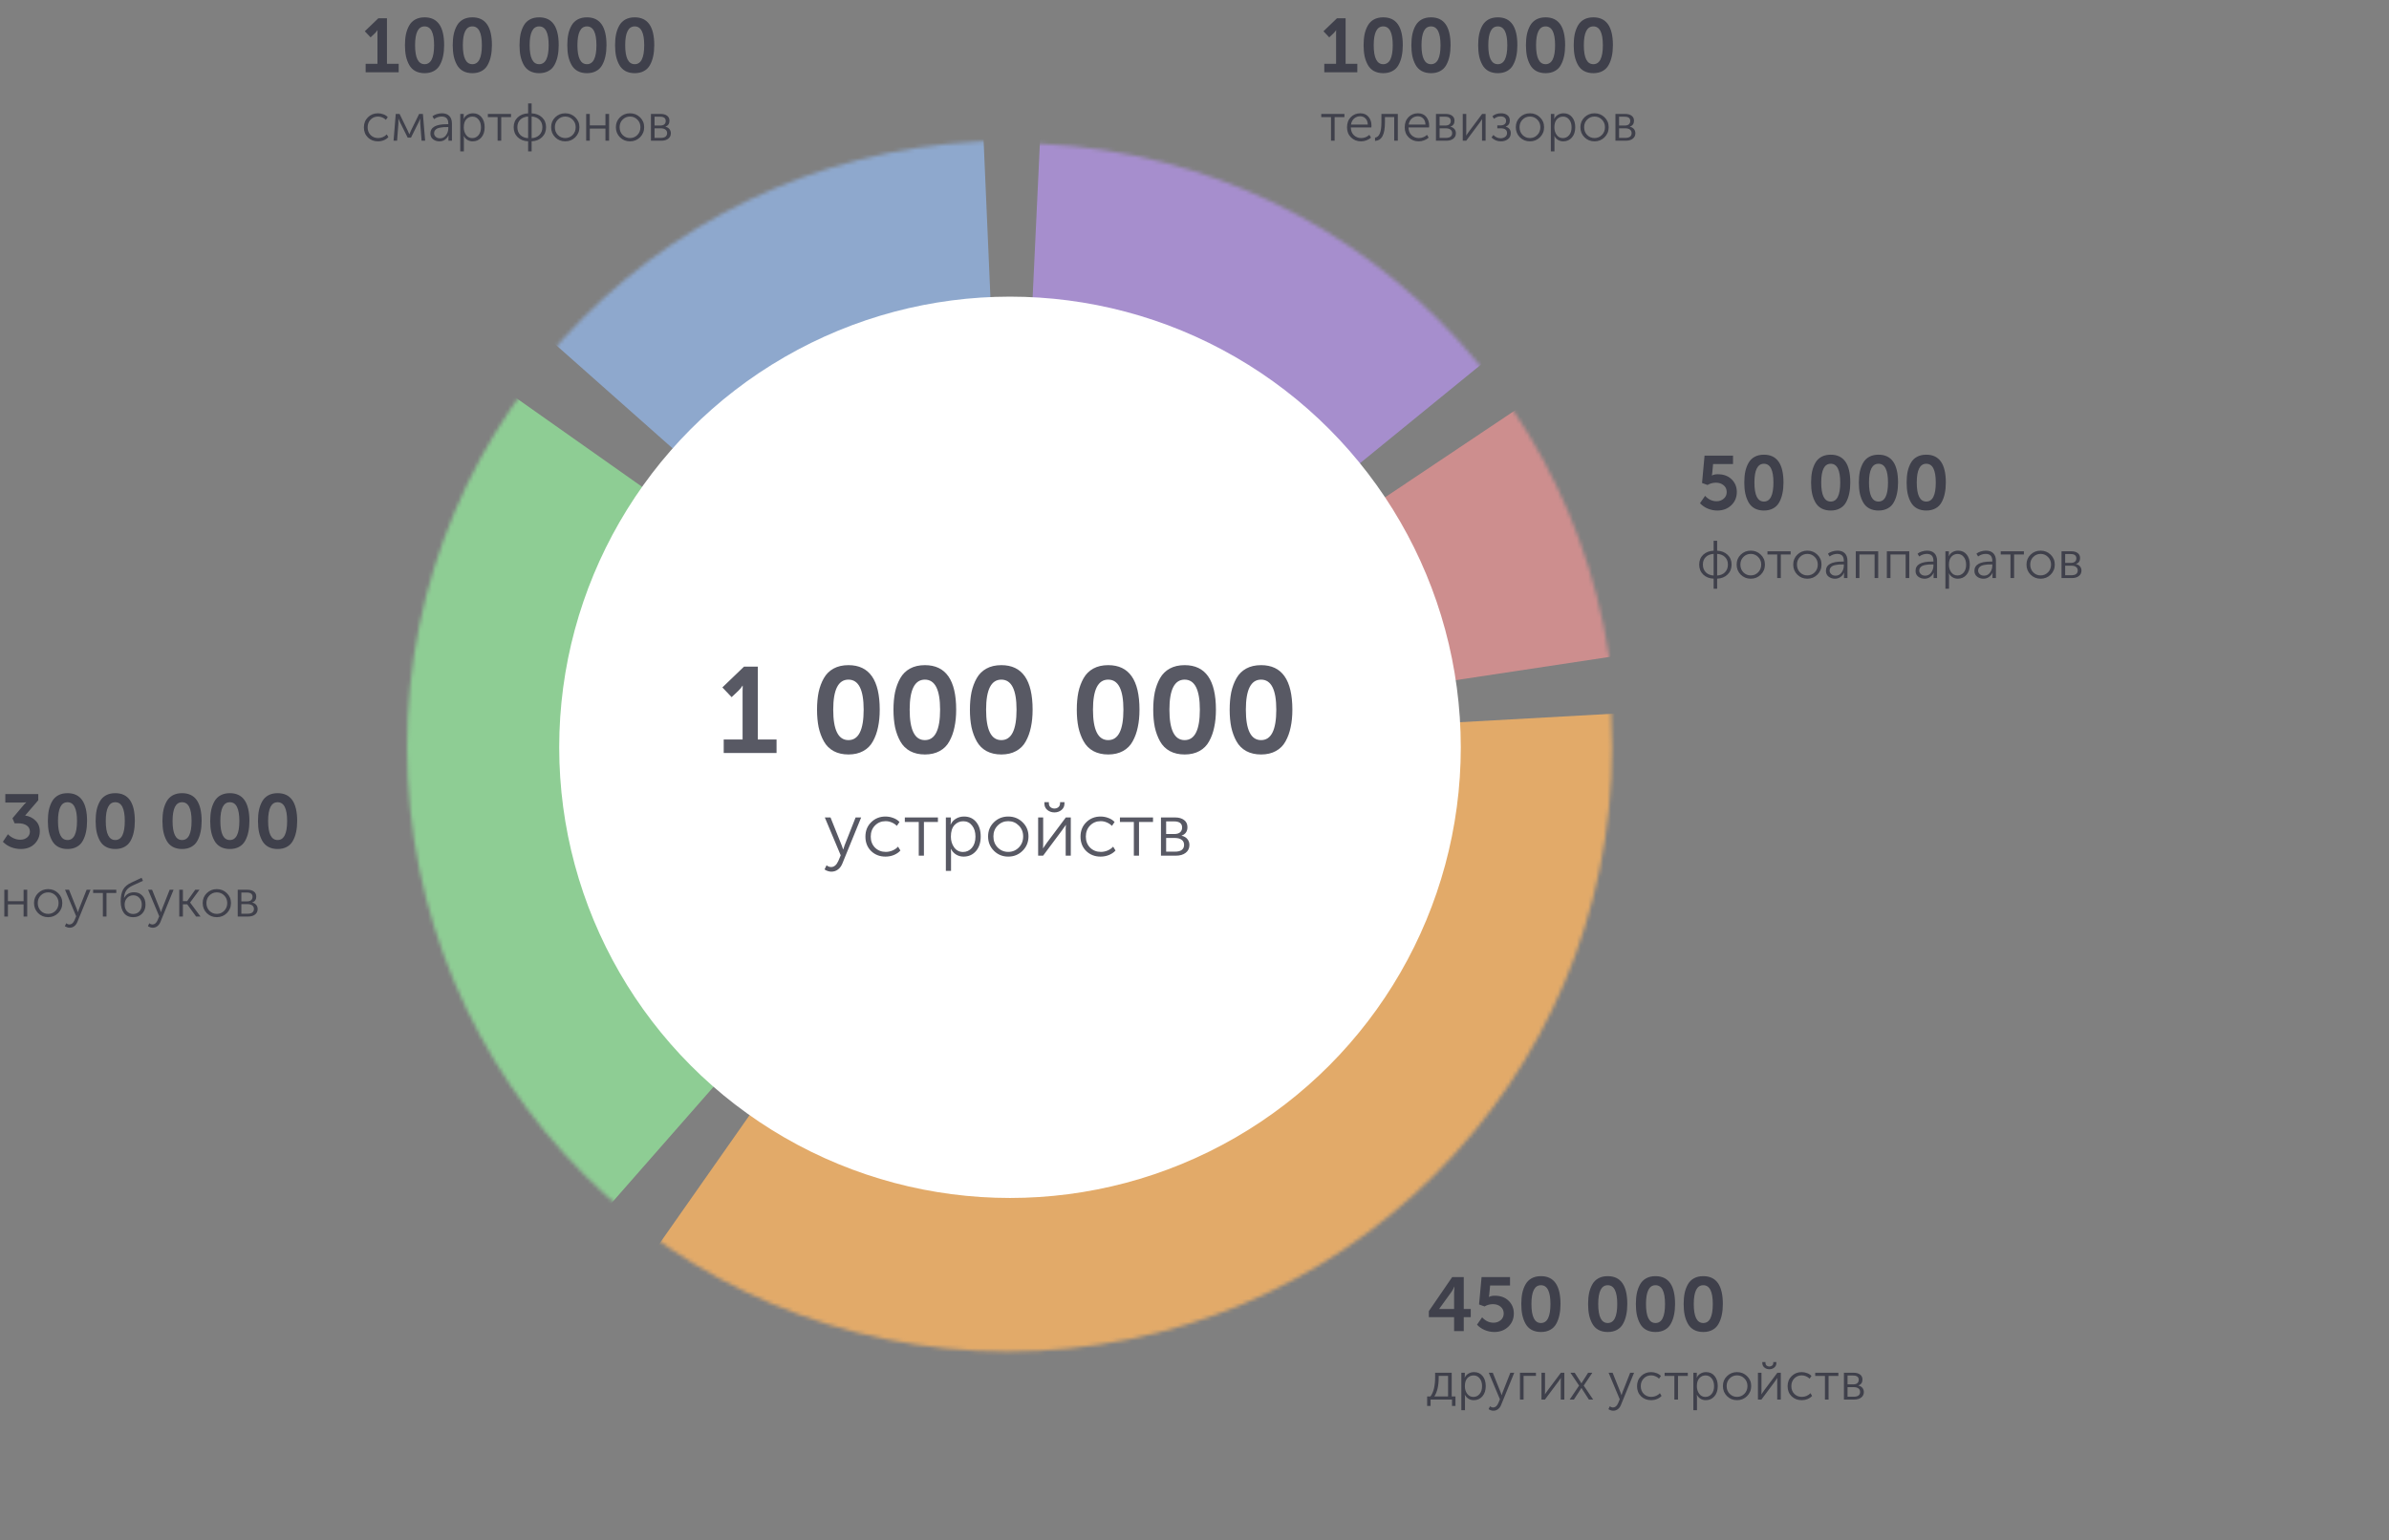 <svg width="628" height="405" viewBox="0 0 628 405" fill="none" xmlns="http://www.w3.org/2000/svg">
<rect x="0" y="0" width="628" height="405" fill="#808080" stroke="none"/>
<mask id="mask0" mask-type="alpha" maskUnits="userSpaceOnUse" x="105" y="37" width="319" height="319">
<circle cx="264.881" cy="196.5" r="158.882" fill="#C4C4C4"/>
</mask>
<g mask="url(#mask0)">
<path d="M264.881 196.5L436 187L427 366H146L264.881 196.5Z" fill="#E2AA69"/>
</g>
<mask id="mask1" mask-type="alpha" maskUnits="userSpaceOnUse" x="106" y="37" width="319" height="319">
<circle cx="265.881" cy="196.5" r="158.882" fill="#C4C4C4"/>
</mask>
<g mask="url(#mask1)">
<path d="M265.881 196.5L427.999 88L449.999 125L460.999 167L265.881 196.5Z" fill="#CD8E8E"/>
</g>
<mask id="mask2" mask-type="alpha" maskUnits="userSpaceOnUse" x="106" y="37" width="319" height="319">
<circle cx="265.881" cy="196.5" r="158.882" fill="#C4C4C4"/>
</mask>
<g mask="url(#mask2)">
<path d="M104.999 83L265.881 196.5L139.999 340L93.381 369L104.999 83Z" fill="#8ECD94"/>
</g>
<mask id="mask3" mask-type="alpha" maskUnits="userSpaceOnUse" x="106" y="37" width="319" height="319">
<circle cx="265.881" cy="196.5" r="158.882" fill="#C4C4C4"/>
</mask>
<g mask="url(#mask3)">
<path d="M273.999 24L438.381 24L409.999 79L265.881 196.5L273.999 24Z" fill="#A68ECD"/>
</g>
<mask id="mask4" mask-type="alpha" maskUnits="userSpaceOnUse" x="107" y="37" width="317" height="317">
<circle cx="265.5" cy="195.5" r="158.5" fill="#C4C4C4"/>
</mask>
<g mask="url(#mask4)">
<path d="M92.999 24L257.999 24L265.499 196.5L115.999 64L92.999 24Z" fill="#8EA8CD"/>
</g>
<circle cx="265.499" cy="196.5" r="118.5" fill="white"/>
<path d="M190.245 198V194.448H195.205V181.84L195.237 180.304H195.173C194.981 180.667 194.64 181.093 194.149 181.584L192.325 183.312L189.893 180.752L195.589 175.28H199.205V194.448H204.133V198H190.245ZM226.904 197.488C225.816 198.085 224.526 198.384 223.032 198.384C221.539 198.384 220.238 198.085 219.128 197.488C218.04 196.891 217.187 196.037 216.568 194.928C215.95 193.819 215.491 192.581 215.192 191.216C214.915 189.851 214.776 188.315 214.776 186.608C214.776 184.901 214.915 183.365 215.192 182C215.491 180.635 215.95 179.408 216.568 178.32C217.187 177.232 218.04 176.389 219.128 175.792C220.216 175.195 221.518 174.896 223.032 174.896C228.515 174.896 231.256 178.8 231.256 186.608C231.256 188.315 231.107 189.851 230.808 191.216C230.531 192.581 230.083 193.819 229.464 194.928C228.867 196.037 228.014 196.891 226.904 197.488ZM219.032 186.608C219.032 191.941 220.366 194.608 223.032 194.608C225.699 194.608 227.032 191.941 227.032 186.608C227.032 181.339 225.699 178.704 223.032 178.704C220.366 178.704 219.032 181.339 219.032 186.608ZM246.998 197.488C245.91 198.085 244.619 198.384 243.126 198.384C241.633 198.384 240.331 198.085 239.222 197.488C238.134 196.891 237.281 196.037 236.662 194.928C236.043 193.819 235.585 192.581 235.286 191.216C235.009 189.851 234.87 188.315 234.87 186.608C234.87 184.901 235.009 183.365 235.286 182C235.585 180.635 236.043 179.408 236.662 178.32C237.281 177.232 238.134 176.389 239.222 175.792C240.31 175.195 241.611 174.896 243.126 174.896C248.609 174.896 251.35 178.8 251.35 186.608C251.35 188.315 251.201 189.851 250.902 191.216C250.625 192.581 250.177 193.819 249.558 194.928C248.961 196.037 248.107 196.891 246.998 197.488ZM239.126 186.608C239.126 191.941 240.459 194.608 243.126 194.608C245.793 194.608 247.126 191.941 247.126 186.608C247.126 181.339 245.793 178.704 243.126 178.704C240.459 178.704 239.126 181.339 239.126 186.608ZM267.092 197.488C266.004 198.085 264.713 198.384 263.22 198.384C261.727 198.384 260.425 198.085 259.316 197.488C258.228 196.891 257.375 196.037 256.756 194.928C256.137 193.819 255.679 192.581 255.38 191.216C255.103 189.851 254.964 188.315 254.964 186.608C254.964 184.901 255.103 183.365 255.38 182C255.679 180.635 256.137 179.408 256.756 178.32C257.375 177.232 258.228 176.389 259.316 175.792C260.404 175.195 261.705 174.896 263.22 174.896C268.703 174.896 271.444 178.8 271.444 186.608C271.444 188.315 271.295 189.851 270.996 191.216C270.719 192.581 270.271 193.819 269.652 194.928C269.055 196.037 268.201 196.891 267.092 197.488ZM259.22 186.608C259.22 191.941 260.553 194.608 263.22 194.608C265.887 194.608 267.22 191.941 267.22 186.608C267.22 181.339 265.887 178.704 263.22 178.704C260.553 178.704 259.22 181.339 259.22 186.608ZM295.186 197.488C294.098 198.085 292.807 198.384 291.314 198.384C289.82 198.384 288.519 198.085 287.41 197.488C286.322 196.891 285.468 196.037 284.85 194.928C284.231 193.819 283.772 192.581 283.474 191.216C283.196 189.851 283.058 188.315 283.058 186.608C283.058 184.901 283.196 183.365 283.474 182C283.772 180.635 284.231 179.408 284.85 178.32C285.468 177.232 286.322 176.389 287.41 175.792C288.498 175.195 289.799 174.896 291.314 174.896C296.796 174.896 299.538 178.8 299.538 186.608C299.538 188.315 299.388 189.851 299.09 191.216C298.812 192.581 298.364 193.819 297.746 194.928C297.148 196.037 296.295 196.891 295.186 197.488ZM287.314 186.608C287.314 191.941 288.647 194.608 291.314 194.608C293.98 194.608 295.314 191.941 295.314 186.608C295.314 181.339 293.98 178.704 291.314 178.704C288.647 178.704 287.314 181.339 287.314 186.608ZM315.279 197.488C314.191 198.085 312.901 198.384 311.407 198.384C309.914 198.384 308.613 198.085 307.503 197.488C306.415 196.891 305.562 196.037 304.943 194.928C304.325 193.819 303.866 192.581 303.567 191.216C303.29 189.851 303.151 188.315 303.151 186.608C303.151 184.901 303.29 183.365 303.567 182C303.866 180.635 304.325 179.408 304.943 178.32C305.562 177.232 306.415 176.389 307.503 175.792C308.591 175.195 309.893 174.896 311.407 174.896C316.89 174.896 319.631 178.8 319.631 186.608C319.631 188.315 319.482 189.851 319.183 191.216C318.906 192.581 318.458 193.819 317.839 194.928C317.242 196.037 316.389 196.891 315.279 197.488ZM307.407 186.608C307.407 191.941 308.741 194.608 311.407 194.608C314.074 194.608 315.407 191.941 315.407 186.608C315.407 181.339 314.074 178.704 311.407 178.704C308.741 178.704 307.407 181.339 307.407 186.608ZM335.373 197.488C334.285 198.085 332.994 198.384 331.501 198.384C330.008 198.384 328.706 198.085 327.597 197.488C326.509 196.891 325.656 196.037 325.037 194.928C324.418 193.819 323.96 192.581 323.661 191.216C323.384 189.851 323.245 188.315 323.245 186.608C323.245 184.901 323.384 183.365 323.661 182C323.96 180.635 324.418 179.408 325.037 178.32C325.656 177.232 326.509 176.389 327.597 175.792C328.685 175.195 329.986 174.896 331.501 174.896C336.984 174.896 339.725 178.8 339.725 186.608C339.725 188.315 339.576 189.851 339.277 191.216C339 192.581 338.552 193.819 337.933 194.928C337.336 196.037 336.482 196.891 335.373 197.488ZM327.501 186.608C327.501 191.941 328.834 194.608 331.501 194.608C334.168 194.608 335.501 191.941 335.501 186.608C335.501 181.339 334.168 178.704 331.501 178.704C328.834 178.704 327.501 181.339 327.501 186.608ZM217.277 227.52C217.65 227.827 218.05 227.98 218.477 227.98C219.277 227.98 219.917 227.433 220.397 226.34L220.997 224.9L216.817 214.94H218.317L221.257 222.28L221.637 223.34H221.677C221.77 222.967 221.884 222.613 222.017 222.28L224.917 214.94H226.377L221.417 227.1C221.15 227.753 220.764 228.267 220.257 228.64C219.764 229.013 219.19 229.2 218.537 229.2C218.23 229.2 217.924 229.147 217.617 229.04C217.324 228.947 217.11 228.853 216.977 228.76L216.757 228.6L217.277 227.52ZM227.493 219.98C227.493 218.447 227.999 217.187 229.013 216.2C230.026 215.2 231.279 214.7 232.773 214.7C233.466 214.7 234.146 214.827 234.813 215.08C235.479 215.32 236.026 215.673 236.453 216.14L235.753 217.16C235.393 216.787 234.946 216.487 234.413 216.26C233.893 216.033 233.359 215.92 232.813 215.92C231.693 215.92 230.759 216.3 230.013 217.06C229.266 217.82 228.893 218.793 228.893 219.98C228.893 221.153 229.266 222.12 230.013 222.88C230.773 223.627 231.719 224 232.853 224C233.439 224 234.026 223.88 234.613 223.64C235.199 223.387 235.686 223.047 236.073 222.62L236.693 223.64C236.253 224.133 235.679 224.527 234.973 224.82C234.279 225.1 233.546 225.24 232.773 225.24C231.266 225.24 230.006 224.753 228.993 223.78C227.993 222.793 227.493 221.527 227.493 219.98ZM241.513 225V216.14H237.853V214.94H246.553V216.14H242.873V225H241.513ZM248.641 229V214.94H249.941V216L249.881 216.78H249.921C250.228 216.127 250.688 215.62 251.301 215.26C251.928 214.887 252.635 214.7 253.421 214.7C254.768 214.7 255.835 215.187 256.621 216.16C257.408 217.12 257.801 218.387 257.801 219.96C257.801 221.547 257.381 222.827 256.541 223.8C255.701 224.76 254.621 225.24 253.301 225.24C252.595 225.24 251.948 225.067 251.361 224.72C250.775 224.36 250.315 223.867 249.981 223.24H249.941C249.981 223.48 250.001 223.773 250.001 224.12V229H248.641ZM249.961 220C249.961 221.08 250.248 222.02 250.821 222.82C251.408 223.62 252.188 224.02 253.161 224.02C254.081 224.02 254.855 223.66 255.481 222.94C256.108 222.207 256.421 221.22 256.421 219.98C256.421 218.767 256.121 217.793 255.521 217.06C254.935 216.313 254.168 215.94 253.221 215.94C252.301 215.94 251.528 216.28 250.901 216.96C250.275 217.64 249.961 218.653 249.961 220ZM259.739 219.92C259.739 218.44 260.252 217.2 261.279 216.2C262.305 215.2 263.559 214.7 265.039 214.7C266.519 214.7 267.772 215.2 268.799 216.2C269.839 217.2 270.359 218.44 270.359 219.92C270.359 221.427 269.839 222.693 268.799 223.72C267.772 224.733 266.519 225.24 265.039 225.24C263.559 225.24 262.305 224.733 261.279 223.72C260.252 222.693 259.739 221.427 259.739 219.92ZM261.139 219.92C261.139 221.093 261.512 222.067 262.259 222.84C263.019 223.613 263.945 224 265.039 224C266.132 224 267.059 223.613 267.819 222.84C268.579 222.067 268.959 221.093 268.959 219.92C268.959 218.787 268.579 217.84 267.819 217.08C267.059 216.307 266.132 215.92 265.039 215.92C263.945 215.92 263.019 216.307 262.259 217.08C261.512 217.84 261.139 218.787 261.139 219.92ZM279.039 212.98C278.519 213.407 277.899 213.62 277.179 213.62C276.459 213.62 275.839 213.407 275.319 212.98C274.799 212.553 274.539 211.98 274.539 211.26V210.92H275.719V211.22C275.719 211.647 275.859 211.987 276.139 212.24C276.433 212.48 276.779 212.6 277.179 212.6C277.579 212.6 277.926 212.48 278.219 212.24C278.513 211.987 278.659 211.64 278.659 211.2V210.92H279.819V211.26C279.819 211.98 279.559 212.553 279.039 212.98ZM272.899 225V214.94H274.219V221.54C274.219 222.46 274.199 222.96 274.159 223.04H274.199C274.253 222.947 274.599 222.447 275.239 221.54L280.179 214.94H281.479V225H280.139V218.38C280.139 218.207 280.139 218.007 280.139 217.78C280.153 217.553 280.166 217.36 280.179 217.2C280.193 217.027 280.199 216.933 280.199 216.92H280.159C280.159 216.947 280.099 217.04 279.979 217.2C279.873 217.36 279.726 217.56 279.539 217.8C279.366 218.04 279.233 218.233 279.139 218.38L274.199 225H272.899ZM284.036 219.98C284.036 218.447 284.542 217.187 285.556 216.2C286.569 215.2 287.822 214.7 289.316 214.7C290.009 214.7 290.689 214.827 291.356 215.08C292.022 215.32 292.569 215.673 292.996 216.14L292.296 217.16C291.936 216.787 291.489 216.487 290.956 216.26C290.436 216.033 289.902 215.92 289.356 215.92C288.236 215.92 287.302 216.3 286.556 217.06C285.809 217.82 285.436 218.793 285.436 219.98C285.436 221.153 285.809 222.12 286.556 222.88C287.316 223.627 288.262 224 289.396 224C289.982 224 290.569 223.88 291.156 223.64C291.742 223.387 292.229 223.047 292.616 222.62L293.236 223.64C292.796 224.133 292.222 224.527 291.516 224.82C290.822 225.1 290.089 225.24 289.316 225.24C287.809 225.24 286.549 224.753 285.536 223.78C284.536 222.793 284.036 221.527 284.036 219.98ZM298.056 225V216.14H294.396V214.94H303.096V216.14H299.416V225H298.056ZM305.184 225V214.94H308.824C309.864 214.94 310.678 215.167 311.264 215.62C311.851 216.06 312.144 216.687 312.144 217.5C312.144 218.607 311.638 219.347 310.624 219.72V219.76C311.264 219.893 311.764 220.18 312.124 220.62C312.484 221.06 312.664 221.58 312.664 222.18C312.664 223.047 312.338 223.733 311.684 224.24C311.044 224.747 310.158 225 309.024 225H305.184ZM306.544 219.3H308.684C309.351 219.3 309.858 219.153 310.204 218.86C310.564 218.553 310.744 218.127 310.744 217.58C310.744 216.513 310.031 215.98 308.604 215.98H306.544V219.3ZM306.544 223.94H308.844C309.658 223.94 310.264 223.787 310.664 223.48C311.064 223.16 311.264 222.72 311.264 222.16C311.264 221.573 311.051 221.127 310.624 220.82C310.211 220.5 309.611 220.34 308.824 220.34H306.544V223.94Z" fill="#2F303E" fill-opacity="0.8"/>
<path d="M375.6 346.34V344.76L381.74 335.8H384.78V344.2H386.62V346.34H384.78V350H382.24V346.34H375.6ZM378.32 344.2H382.24V339.8L382.34 338.32H382.3C382.087 338.827 381.853 339.26 381.6 339.62L378.32 344.16V344.2ZM388.263 348.32L389.603 346.38C390.469 347.327 391.476 347.8 392.623 347.8C393.343 347.8 393.963 347.58 394.483 347.14C395.016 346.687 395.283 346.1 395.283 345.38C395.283 344.647 395.016 344.053 394.483 343.6C393.949 343.147 393.269 342.92 392.443 342.92C391.656 342.92 390.923 343.12 390.243 343.52L388.803 343L389.463 335.8H396.943V338.02H391.703L391.483 340.36L391.383 341.02H391.423C391.823 340.807 392.329 340.7 392.943 340.7C394.463 340.7 395.676 341.147 396.583 342.04C397.489 342.933 397.943 344.04 397.943 345.36C397.943 346.76 397.456 347.927 396.483 348.86C395.509 349.78 394.289 350.24 392.823 350.24C391.956 350.24 391.123 350.073 390.323 349.74C389.523 349.407 388.836 348.933 388.263 348.32ZM407.489 349.68C406.809 350.053 406.002 350.24 405.069 350.24C404.136 350.24 403.322 350.053 402.629 349.68C401.949 349.307 401.416 348.773 401.029 348.08C400.642 347.387 400.356 346.613 400.169 345.76C399.996 344.907 399.909 343.947 399.909 342.88C399.909 341.813 399.996 340.853 400.169 340C400.356 339.147 400.642 338.38 401.029 337.7C401.416 337.02 401.949 336.493 402.629 336.12C403.309 335.747 404.122 335.56 405.069 335.56C408.496 335.56 410.209 338 410.209 342.88C410.209 343.947 410.116 344.907 409.929 345.76C409.756 346.613 409.476 347.387 409.089 348.08C408.716 348.773 408.182 349.307 407.489 349.68ZM402.569 342.88C402.569 346.213 403.402 347.88 405.069 347.88C406.736 347.88 407.569 346.213 407.569 342.88C407.569 339.587 406.736 337.94 405.069 337.94C403.402 337.94 402.569 339.587 402.569 342.88ZM425.048 349.68C424.368 350.053 423.561 350.24 422.628 350.24C421.694 350.24 420.881 350.053 420.188 349.68C419.508 349.307 418.974 348.773 418.588 348.08C418.201 347.387 417.914 346.613 417.728 345.76C417.554 344.907 417.468 343.947 417.468 342.88C417.468 341.813 417.554 340.853 417.728 340C417.914 339.147 418.201 338.38 418.588 337.7C418.974 337.02 419.508 336.493 420.188 336.12C420.868 335.747 421.681 335.56 422.628 335.56C426.054 335.56 427.768 338 427.768 342.88C427.768 343.947 427.674 344.907 427.488 345.76C427.314 346.613 427.034 347.387 426.648 348.08C426.274 348.773 425.741 349.307 425.048 349.68ZM420.128 342.88C420.128 346.213 420.961 347.88 422.628 347.88C424.294 347.88 425.128 346.213 425.128 342.88C425.128 339.587 424.294 337.94 422.628 337.94C420.961 337.94 420.128 339.587 420.128 342.88ZM437.606 349.68C436.926 350.053 436.12 350.24 435.186 350.24C434.253 350.24 433.44 350.053 432.746 349.68C432.066 349.307 431.533 348.773 431.146 348.08C430.76 347.387 430.473 346.613 430.286 345.76C430.113 344.907 430.026 343.947 430.026 342.88C430.026 341.813 430.113 340.853 430.286 340C430.473 339.147 430.76 338.38 431.146 337.7C431.533 337.02 432.066 336.493 432.746 336.12C433.426 335.747 434.24 335.56 435.186 335.56C438.613 335.56 440.326 338 440.326 342.88C440.326 343.947 440.233 344.907 440.046 345.76C439.873 346.613 439.593 347.387 439.206 348.08C438.833 348.773 438.3 349.307 437.606 349.68ZM432.686 342.88C432.686 346.213 433.52 347.88 435.186 347.88C436.853 347.88 437.686 346.213 437.686 342.88C437.686 339.587 436.853 337.94 435.186 337.94C433.52 337.94 432.686 339.587 432.686 342.88ZM450.165 349.68C449.485 350.053 448.678 350.24 447.745 350.24C446.812 350.24 445.998 350.053 445.305 349.68C444.625 349.307 444.092 348.773 443.705 348.08C443.318 347.387 443.032 346.613 442.845 345.76C442.672 344.907 442.585 343.947 442.585 342.88C442.585 341.813 442.672 340.853 442.845 340C443.032 339.147 443.318 338.38 443.705 337.7C444.092 337.02 444.625 336.493 445.305 336.12C445.985 335.747 446.798 335.56 447.745 335.56C451.172 335.56 452.885 338 452.885 342.88C452.885 343.947 452.792 344.907 452.605 345.76C452.432 346.613 452.152 347.387 451.765 348.08C451.392 348.773 450.858 349.307 450.165 349.68ZM445.245 342.88C445.245 346.213 446.078 347.88 447.745 347.88C449.412 347.88 450.245 346.213 450.245 342.88C450.245 339.587 449.412 337.94 447.745 337.94C446.078 337.94 445.245 339.587 445.245 342.88ZM377.044 367.188H380.656V361.77H378.192V362.19C378.192 364.365 377.809 366.031 377.044 367.188ZM375.154 367.188H376.022C376.843 366.115 377.254 364.421 377.254 362.106V360.958H381.608V367.188H382.602V369.68H381.692V368H376.064V369.68H375.154V367.188ZM384.146 370.8V360.958H385.056V361.7L385.014 362.246H385.042C385.256 361.789 385.578 361.434 386.008 361.182C386.446 360.921 386.941 360.79 387.492 360.79C388.434 360.79 389.181 361.131 389.732 361.812C390.282 362.484 390.558 363.371 390.558 364.472C390.558 365.583 390.264 366.479 389.676 367.16C389.088 367.832 388.332 368.168 387.408 368.168C386.913 368.168 386.46 368.047 386.05 367.804C385.639 367.552 385.317 367.207 385.084 366.768H385.056C385.084 366.936 385.098 367.141 385.098 367.384V370.8H384.146ZM385.07 364.5C385.07 365.256 385.27 365.914 385.672 366.474C386.082 367.034 386.628 367.314 387.31 367.314C387.954 367.314 388.495 367.062 388.934 366.558C389.372 366.045 389.592 365.354 389.592 364.486C389.592 363.637 389.382 362.955 388.962 362.442C388.551 361.919 388.014 361.658 387.352 361.658C386.708 361.658 386.166 361.896 385.728 362.372C385.289 362.848 385.07 363.557 385.07 364.5ZM391.681 369.764C391.942 369.979 392.222 370.086 392.521 370.086C393.081 370.086 393.529 369.703 393.865 368.938L394.285 367.93L391.359 360.958H392.409L394.467 366.096L394.733 366.838H394.761C394.826 366.577 394.905 366.329 394.999 366.096L397.029 360.958H398.051L394.579 369.47C394.392 369.927 394.121 370.287 393.767 370.548C393.421 370.809 393.02 370.94 392.563 370.94C392.348 370.94 392.133 370.903 391.919 370.828C391.713 370.763 391.564 370.697 391.471 370.632L391.317 370.52L391.681 369.764ZM399.554 368V360.958H403.754V361.784H400.506V368H399.554ZM405.214 368V360.958H406.138V365.578C406.138 366.222 406.124 366.572 406.096 366.628H406.124C406.161 366.563 406.404 366.213 406.852 365.578L410.31 360.958H411.22V368H410.282V363.366C410.282 363.245 410.282 363.105 410.282 362.946C410.291 362.787 410.301 362.652 410.31 362.54C410.319 362.419 410.324 362.353 410.324 362.344H410.296C410.296 362.363 410.254 362.428 410.17 362.54C410.095 362.652 409.993 362.792 409.862 362.96C409.741 363.128 409.647 363.263 409.582 363.366L406.124 368H405.214ZM412.632 368L415.096 364.332L412.828 360.958H413.948L415.46 363.324L415.698 363.73H415.726C415.81 363.581 415.889 363.445 415.964 363.324L417.476 360.958H418.582L416.314 364.332L418.792 368H417.672L415.964 365.354L415.726 364.962H415.698C415.623 365.093 415.544 365.223 415.46 365.354L413.738 368H412.632ZM423.181 369.764C423.442 369.979 423.722 370.086 424.021 370.086C424.581 370.086 425.029 369.703 425.365 368.938L425.785 367.93L422.859 360.958H423.909L425.967 366.096L426.233 366.838H426.261C426.326 366.577 426.405 366.329 426.499 366.096L428.529 360.958H429.551L426.079 369.47C425.892 369.927 425.621 370.287 425.267 370.548C424.921 370.809 424.52 370.94 424.063 370.94C423.848 370.94 423.633 370.903 423.419 370.828C423.213 370.763 423.064 370.697 422.971 370.632L422.817 370.52L423.181 369.764ZM430.332 364.486C430.332 363.413 430.686 362.531 431.396 361.84C432.105 361.14 432.982 360.79 434.028 360.79C434.513 360.79 434.989 360.879 435.456 361.056C435.922 361.224 436.305 361.471 436.604 361.798L436.114 362.512C435.862 362.251 435.549 362.041 435.176 361.882C434.812 361.723 434.438 361.644 434.056 361.644C433.272 361.644 432.618 361.91 432.096 362.442C431.573 362.974 431.312 363.655 431.312 364.486C431.312 365.307 431.573 365.984 432.096 366.516C432.628 367.039 433.29 367.3 434.084 367.3C434.494 367.3 434.905 367.216 435.316 367.048C435.726 366.871 436.067 366.633 436.338 366.334L436.772 367.048C436.464 367.393 436.062 367.669 435.568 367.874C435.082 368.07 434.569 368.168 434.028 368.168C432.973 368.168 432.091 367.827 431.382 367.146C430.682 366.455 430.332 365.569 430.332 364.486ZM440.146 368V361.798H437.584V360.958H443.674V361.798H441.098V368H440.146ZM445.136 370.8V360.958H446.046V361.7L446.004 362.246H446.032C446.247 361.789 446.569 361.434 446.998 361.182C447.437 360.921 447.931 360.79 448.482 360.79C449.425 360.79 450.171 361.131 450.722 361.812C451.273 362.484 451.548 363.371 451.548 364.472C451.548 365.583 451.254 366.479 450.666 367.16C450.078 367.832 449.322 368.168 448.398 368.168C447.903 368.168 447.451 368.047 447.04 367.804C446.629 367.552 446.307 367.207 446.074 366.768H446.046C446.074 366.936 446.088 367.141 446.088 367.384V370.8H445.136ZM446.06 364.5C446.06 365.256 446.261 365.914 446.662 366.474C447.073 367.034 447.619 367.314 448.3 367.314C448.944 367.314 449.485 367.062 449.924 366.558C450.363 366.045 450.582 365.354 450.582 364.486C450.582 363.637 450.372 362.955 449.952 362.442C449.541 361.919 449.005 361.658 448.342 361.658C447.698 361.658 447.157 361.896 446.718 362.372C446.279 362.848 446.06 363.557 446.06 364.5ZM452.904 364.444C452.904 363.408 453.263 362.54 453.982 361.84C454.701 361.14 455.578 360.79 456.614 360.79C457.65 360.79 458.527 361.14 459.246 361.84C459.974 362.54 460.338 363.408 460.338 364.444C460.338 365.499 459.974 366.385 459.246 367.104C458.527 367.813 457.65 368.168 456.614 368.168C455.578 368.168 454.701 367.813 453.982 367.104C453.263 366.385 452.904 365.499 452.904 364.444ZM453.884 364.444C453.884 365.265 454.145 365.947 454.668 366.488C455.2 367.029 455.849 367.3 456.614 367.3C457.379 367.3 458.028 367.029 458.56 366.488C459.092 365.947 459.358 365.265 459.358 364.444C459.358 363.651 459.092 362.988 458.56 362.456C458.028 361.915 457.379 361.644 456.614 361.644C455.849 361.644 455.2 361.915 454.668 362.456C454.145 362.988 453.884 363.651 453.884 364.444ZM466.414 359.586C466.05 359.885 465.616 360.034 465.112 360.034C464.608 360.034 464.174 359.885 463.81 359.586C463.446 359.287 463.264 358.886 463.264 358.382V358.144H464.09V358.354C464.09 358.653 464.188 358.891 464.384 359.068C464.59 359.236 464.832 359.32 465.112 359.32C465.392 359.32 465.635 359.236 465.84 359.068C466.046 358.891 466.148 358.648 466.148 358.34V358.144H466.96V358.382C466.96 358.886 466.778 359.287 466.414 359.586ZM462.116 368V360.958H463.04V365.578C463.04 366.222 463.026 366.572 462.998 366.628H463.026C463.064 366.563 463.306 366.213 463.754 365.578L467.212 360.958H468.122V368H467.184V363.366C467.184 363.245 467.184 363.105 467.184 362.946C467.194 362.787 467.203 362.652 467.212 362.54C467.222 362.419 467.226 362.353 467.226 362.344H467.198C467.198 362.363 467.156 362.428 467.072 362.54C466.998 362.652 466.895 362.792 466.764 362.96C466.643 363.128 466.55 363.263 466.484 363.366L463.026 368H462.116ZM469.912 364.486C469.912 363.413 470.267 362.531 470.976 361.84C471.685 361.14 472.563 360.79 473.608 360.79C474.093 360.79 474.569 360.879 475.036 361.056C475.503 361.224 475.885 361.471 476.184 361.798L475.694 362.512C475.442 362.251 475.129 362.041 474.756 361.882C474.392 361.723 474.019 361.644 473.636 361.644C472.852 361.644 472.199 361.91 471.676 362.442C471.153 362.974 470.892 363.655 470.892 364.486C470.892 365.307 471.153 365.984 471.676 366.516C472.208 367.039 472.871 367.3 473.664 367.3C474.075 367.3 474.485 367.216 474.896 367.048C475.307 366.871 475.647 366.633 475.918 366.334L476.352 367.048C476.044 367.393 475.643 367.669 475.148 367.874C474.663 368.07 474.149 368.168 473.608 368.168C472.553 368.168 471.671 367.827 470.962 367.146C470.262 366.455 469.912 365.569 469.912 364.486ZM479.726 368V361.798H477.164V360.958H483.254V361.798H480.678V368H479.726ZM484.716 368V360.958H487.264C487.992 360.958 488.561 361.117 488.972 361.434C489.383 361.742 489.588 362.181 489.588 362.75C489.588 363.525 489.233 364.043 488.524 364.304V364.332C488.972 364.425 489.322 364.626 489.574 364.934C489.826 365.242 489.952 365.606 489.952 366.026C489.952 366.633 489.723 367.113 489.266 367.468C488.818 367.823 488.197 368 487.404 368H484.716ZM485.668 364.01H487.166C487.633 364.01 487.987 363.907 488.23 363.702C488.482 363.487 488.608 363.189 488.608 362.806C488.608 362.059 488.109 361.686 487.11 361.686H485.668V364.01ZM485.668 367.258H487.278C487.847 367.258 488.272 367.151 488.552 366.936C488.832 366.712 488.972 366.404 488.972 366.012C488.972 365.601 488.823 365.289 488.524 365.074C488.235 364.85 487.815 364.738 487.264 364.738H485.668V367.258Z" fill="#2F303E" fill-opacity="0.8"/>
<path d="M0.76 221.34L2.08 219.36C2.48 219.773 2.967 220.12 3.54 220.4C4.127 220.667 4.72 220.8 5.32 220.8C6.053 220.8 6.66 220.6 7.14 220.2C7.62 219.8 7.86 219.293 7.86 218.68C7.86 217.96 7.573 217.413 7 217.04C6.44 216.667 5.713 216.48 4.82 216.48H3.84L3.28 215.16L5.88 212.08C6.04 211.88 6.2 211.693 6.36 211.52C6.533 211.333 6.667 211.2 6.76 211.12L6.9 211V210.96C6.607 211 6.187 211.02 5.64 211.02H1.4V208.8H10.06V210.42L6.6 214.44C7.667 214.587 8.573 215.027 9.32 215.76C10.08 216.48 10.46 217.42 10.46 218.58C10.46 219.86 10.007 220.96 9.1 221.88C8.193 222.787 6.98 223.24 5.46 223.24C4.593 223.24 3.74 223.08 2.9 222.76C2.073 222.427 1.36 221.953 0.76 221.34ZM20.165 222.68C19.485 223.053 18.678 223.24 17.745 223.24C16.811 223.24 15.998 223.053 15.305 222.68C14.625 222.307 14.091 221.773 13.705 221.08C13.318 220.387 13.031 219.613 12.845 218.76C12.671 217.907 12.585 216.947 12.585 215.88C12.585 214.813 12.671 213.853 12.845 213C13.031 212.147 13.318 211.38 13.705 210.7C14.091 210.02 14.625 209.493 15.305 209.12C15.985 208.747 16.798 208.56 17.745 208.56C21.172 208.56 22.885 211 22.885 215.88C22.885 216.947 22.791 217.907 22.605 218.76C22.431 219.613 22.151 220.387 21.765 221.08C21.392 221.773 20.858 222.307 20.165 222.68ZM15.245 215.88C15.245 219.213 16.078 220.88 17.745 220.88C19.412 220.88 20.245 219.213 20.245 215.88C20.245 212.587 19.412 210.94 17.745 210.94C16.078 210.94 15.245 212.587 15.245 215.88ZM32.723 222.68C32.043 223.053 31.237 223.24 30.303 223.24C29.37 223.24 28.557 223.053 27.863 222.68C27.183 222.307 26.65 221.773 26.263 221.08C25.877 220.387 25.59 219.613 25.403 218.76C25.23 217.907 25.143 216.947 25.143 215.88C25.143 214.813 25.23 213.853 25.403 213C25.59 212.147 25.877 211.38 26.263 210.7C26.65 210.02 27.183 209.493 27.863 209.12C28.543 208.747 29.357 208.56 30.303 208.56C33.73 208.56 35.443 211 35.443 215.88C35.443 216.947 35.35 217.907 35.163 218.76C34.99 219.613 34.71 220.387 34.323 221.08C33.95 221.773 33.417 222.307 32.723 222.68ZM27.803 215.88C27.803 219.213 28.637 220.88 30.303 220.88C31.97 220.88 32.803 219.213 32.803 215.88C32.803 212.587 31.97 210.94 30.303 210.94C28.637 210.94 27.803 212.587 27.803 215.88ZM50.282 222.68C49.602 223.053 48.795 223.24 47.862 223.24C46.929 223.24 46.115 223.053 45.422 222.68C44.742 222.307 44.209 221.773 43.822 221.08C43.435 220.387 43.149 219.613 42.962 218.76C42.789 217.907 42.702 216.947 42.702 215.88C42.702 214.813 42.789 213.853 42.962 213C43.149 212.147 43.435 211.38 43.822 210.7C44.209 210.02 44.742 209.493 45.422 209.12C46.102 208.747 46.915 208.56 47.862 208.56C51.289 208.56 53.002 211 53.002 215.88C53.002 216.947 52.909 217.907 52.722 218.76C52.549 219.613 52.269 220.387 51.882 221.08C51.509 221.773 50.975 222.307 50.282 222.68ZM45.362 215.88C45.362 219.213 46.195 220.88 47.862 220.88C49.529 220.88 50.362 219.213 50.362 215.88C50.362 212.587 49.529 210.94 47.862 210.94C46.195 210.94 45.362 212.587 45.362 215.88ZM62.841 222.68C62.161 223.053 61.354 223.24 60.421 223.24C59.487 223.24 58.674 223.053 57.981 222.68C57.301 222.307 56.767 221.773 56.381 221.08C55.994 220.387 55.707 219.613 55.521 218.76C55.347 217.907 55.261 216.947 55.261 215.88C55.261 214.813 55.347 213.853 55.521 213C55.707 212.147 55.994 211.38 56.381 210.7C56.767 210.02 57.301 209.493 57.981 209.12C58.661 208.747 59.474 208.56 60.421 208.56C63.847 208.56 65.561 211 65.561 215.88C65.561 216.947 65.467 217.907 65.281 218.76C65.107 219.613 64.827 220.387 64.441 221.08C64.067 221.773 63.534 222.307 62.841 222.68ZM57.921 215.88C57.921 219.213 58.754 220.88 60.421 220.88C62.087 220.88 62.921 219.213 62.921 215.88C62.921 212.587 62.087 210.94 60.421 210.94C58.754 210.94 57.921 212.587 57.921 215.88ZM75.399 222.68C74.719 223.053 73.913 223.24 72.979 223.24C72.046 223.24 71.233 223.053 70.539 222.68C69.859 222.307 69.326 221.773 68.939 221.08C68.553 220.387 68.266 219.613 68.079 218.76C67.906 217.907 67.819 216.947 67.819 215.88C67.819 214.813 67.906 213.853 68.079 213C68.266 212.147 68.553 211.38 68.939 210.7C69.326 210.02 69.859 209.493 70.539 209.12C71.219 208.747 72.033 208.56 72.979 208.56C76.406 208.56 78.119 211 78.119 215.88C78.119 216.947 78.026 217.907 77.839 218.76C77.666 219.613 77.386 220.387 76.999 221.08C76.626 221.773 76.093 222.307 75.399 222.68ZM70.479 215.88C70.479 219.213 71.313 220.88 72.979 220.88C74.646 220.88 75.479 219.213 75.479 215.88C75.479 212.587 74.646 210.94 72.979 210.94C71.313 210.94 70.479 212.587 70.479 215.88ZM1.134 241V233.958H2.086V236.968H6.202V233.958H7.154V241H6.202V237.808H2.086V241H1.134ZM8.943 237.444C8.943 236.408 9.302 235.54 10.021 234.84C10.74 234.14 11.617 233.79 12.653 233.79C13.689 233.79 14.566 234.14 15.285 234.84C16.013 235.54 16.377 236.408 16.377 237.444C16.377 238.499 16.013 239.385 15.285 240.104C14.566 240.813 13.689 241.168 12.653 241.168C11.617 241.168 10.74 240.813 10.021 240.104C9.302 239.385 8.943 238.499 8.943 237.444ZM9.923 237.444C9.923 238.265 10.184 238.947 10.707 239.488C11.239 240.029 11.888 240.3 12.653 240.3C13.418 240.3 14.067 240.029 14.599 239.488C15.131 238.947 15.397 238.265 15.397 237.444C15.397 236.651 15.131 235.988 14.599 235.456C14.067 234.915 13.418 234.644 12.653 234.644C11.888 234.644 11.239 234.915 10.707 235.456C10.184 235.988 9.923 236.651 9.923 237.444ZM17.419 242.764C17.68 242.979 17.96 243.086 18.259 243.086C18.819 243.086 19.267 242.703 19.603 241.938L20.023 240.93L17.097 233.958H18.147L20.205 239.096L20.471 239.838H20.499C20.564 239.577 20.644 239.329 20.737 239.096L22.767 233.958H23.789L20.317 242.47C20.13 242.927 19.86 243.287 19.505 243.548C19.16 243.809 18.758 243.94 18.301 243.94C18.086 243.94 17.872 243.903 17.657 243.828C17.452 243.763 17.302 243.697 17.209 243.632L17.055 243.52L17.419 242.764ZM27.042 241V234.798H24.48V233.958H30.57V234.798H27.994V241H27.042ZM31.724 237.01C31.724 235.741 31.93 234.719 32.34 233.944C32.751 233.169 33.512 232.53 34.622 232.026L37.226 230.808L37.576 231.606L34.86 232.852C34.086 233.216 33.526 233.655 33.18 234.168C32.844 234.681 32.653 235.325 32.606 236.1H32.634C33.185 235.111 34.062 234.616 35.266 234.616C36.144 234.616 36.858 234.91 37.408 235.498C37.968 236.077 38.248 236.865 38.248 237.864C38.248 238.835 37.95 239.628 37.352 240.244C36.755 240.86 35.985 241.168 35.042 241.168C33.932 241.168 33.101 240.79 32.55 240.034C32 239.278 31.724 238.27 31.724 237.01ZM32.76 237.85C32.76 238.606 32.975 239.208 33.404 239.656C33.834 240.104 34.37 240.328 35.014 240.328C35.658 240.328 36.195 240.109 36.624 239.67C37.054 239.222 37.268 238.625 37.268 237.878C37.268 237.122 37.054 236.525 36.624 236.086C36.204 235.638 35.686 235.414 35.07 235.414C34.389 235.414 33.834 235.647 33.404 236.114C32.975 236.581 32.76 237.159 32.76 237.85ZM39.253 242.764C39.514 242.979 39.794 243.086 40.093 243.086C40.653 243.086 41.101 242.703 41.437 241.938L41.857 240.93L38.931 233.958H39.981L42.039 239.096L42.305 239.838H42.333C42.398 239.577 42.478 239.329 42.571 239.096L44.601 233.958H45.623L42.151 242.47C41.964 242.927 41.694 243.287 41.339 243.548C40.994 243.809 40.592 243.94 40.135 243.94C39.92 243.94 39.706 243.903 39.491 243.828C39.286 243.763 39.136 243.697 39.043 243.632L38.889 243.52L39.253 242.764ZM47.126 241V233.958H48.078V236.94H49.198L51.312 233.958H52.432L49.982 237.304V237.332L52.712 241H51.55L49.212 237.78H48.078V241H47.126ZM53.281 237.444C53.281 236.408 53.64 235.54 54.359 234.84C55.078 234.14 55.955 233.79 56.991 233.79C58.027 233.79 58.904 234.14 59.623 234.84C60.351 235.54 60.715 236.408 60.715 237.444C60.715 238.499 60.351 239.385 59.623 240.104C58.904 240.813 58.027 241.168 56.991 241.168C55.955 241.168 55.078 240.813 54.359 240.104C53.64 239.385 53.281 238.499 53.281 237.444ZM54.261 237.444C54.261 238.265 54.522 238.947 55.045 239.488C55.577 240.029 56.226 240.3 56.991 240.3C57.756 240.3 58.405 240.029 58.937 239.488C59.469 238.947 59.735 238.265 59.735 237.444C59.735 236.651 59.469 235.988 58.937 235.456C58.405 234.915 57.756 234.644 56.991 234.644C56.226 234.644 55.577 234.915 55.045 235.456C54.522 235.988 54.261 236.651 54.261 237.444ZM62.493 241V233.958H65.041C65.769 233.958 66.339 234.117 66.749 234.434C67.16 234.742 67.365 235.181 67.365 235.75C67.365 236.525 67.011 237.043 66.301 237.304V237.332C66.749 237.425 67.099 237.626 67.351 237.934C67.603 238.242 67.729 238.606 67.729 239.026C67.729 239.633 67.501 240.113 67.043 240.468C66.595 240.823 65.975 241 65.181 241H62.493ZM63.445 237.01H64.943C65.41 237.01 65.765 236.907 66.007 236.702C66.259 236.487 66.385 236.189 66.385 235.806C66.385 235.059 65.886 234.686 64.887 234.686H63.445V237.01ZM63.445 240.258H65.055C65.625 240.258 66.049 240.151 66.329 239.936C66.609 239.712 66.749 239.404 66.749 239.012C66.749 238.601 66.6 238.289 66.301 238.074C66.012 237.85 65.592 237.738 65.041 237.738H63.445V240.258Z" fill="#2F303E" fill-opacity="0.8"/>
<path d="M446.88 132.32L448.22 130.38C449.087 131.327 450.093 131.8 451.24 131.8C451.96 131.8 452.58 131.58 453.1 131.14C453.633 130.687 453.9 130.1 453.9 129.38C453.9 128.647 453.633 128.053 453.1 127.6C452.567 127.147 451.887 126.92 451.06 126.92C450.273 126.92 449.54 127.12 448.86 127.52L447.42 127L448.08 119.8H455.56V122.02H450.32L450.1 124.36L450 125.02H450.04C450.44 124.807 450.947 124.7 451.56 124.7C453.08 124.7 454.293 125.147 455.2 126.04C456.107 126.933 456.56 128.04 456.56 129.36C456.56 130.76 456.073 131.927 455.1 132.86C454.127 133.78 452.907 134.24 451.44 134.24C450.573 134.24 449.74 134.073 448.94 133.74C448.14 133.407 447.453 132.933 446.88 132.32ZM466.106 133.68C465.426 134.053 464.62 134.24 463.686 134.24C462.753 134.24 461.94 134.053 461.246 133.68C460.566 133.307 460.033 132.773 459.646 132.08C459.26 131.387 458.973 130.613 458.786 129.76C458.613 128.907 458.526 127.947 458.526 126.88C458.526 125.813 458.613 124.853 458.786 124C458.973 123.147 459.26 122.38 459.646 121.7C460.033 121.02 460.566 120.493 461.246 120.12C461.926 119.747 462.74 119.56 463.686 119.56C467.113 119.56 468.826 122 468.826 126.88C468.826 127.947 468.733 128.907 468.546 129.76C468.373 130.613 468.093 131.387 467.706 132.08C467.333 132.773 466.8 133.307 466.106 133.68ZM461.186 126.88C461.186 130.213 462.02 131.88 463.686 131.88C465.353 131.88 466.186 130.213 466.186 126.88C466.186 123.587 465.353 121.94 463.686 121.94C462.02 121.94 461.186 123.587 461.186 126.88ZM483.665 133.68C482.985 134.053 482.178 134.24 481.245 134.24C480.312 134.24 479.498 134.053 478.805 133.68C478.125 133.307 477.592 132.773 477.205 132.08C476.818 131.387 476.532 130.613 476.345 129.76C476.172 128.907 476.085 127.947 476.085 126.88C476.085 125.813 476.172 124.853 476.345 124C476.532 123.147 476.818 122.38 477.205 121.7C477.592 121.02 478.125 120.493 478.805 120.12C479.485 119.747 480.298 119.56 481.245 119.56C484.672 119.56 486.385 122 486.385 126.88C486.385 127.947 486.292 128.907 486.105 129.76C485.932 130.613 485.652 131.387 485.265 132.08C484.892 132.773 484.358 133.307 483.665 133.68ZM478.745 126.88C478.745 130.213 479.578 131.88 481.245 131.88C482.912 131.88 483.745 130.213 483.745 126.88C483.745 123.587 482.912 121.94 481.245 121.94C479.578 121.94 478.745 123.587 478.745 126.88ZM496.223 133.68C495.543 134.053 494.737 134.24 493.803 134.24C492.87 134.24 492.057 134.053 491.363 133.68C490.683 133.307 490.15 132.773 489.763 132.08C489.377 131.387 489.09 130.613 488.903 129.76C488.73 128.907 488.643 127.947 488.643 126.88C488.643 125.813 488.73 124.853 488.903 124C489.09 123.147 489.377 122.38 489.763 121.7C490.15 121.02 490.683 120.493 491.363 120.12C492.043 119.747 492.857 119.56 493.803 119.56C497.23 119.56 498.943 122 498.943 126.88C498.943 127.947 498.85 128.907 498.663 129.76C498.49 130.613 498.21 131.387 497.823 132.08C497.45 132.773 496.917 133.307 496.223 133.68ZM491.303 126.88C491.303 130.213 492.137 131.88 493.803 131.88C495.47 131.88 496.303 130.213 496.303 126.88C496.303 123.587 495.47 121.94 493.803 121.94C492.137 121.94 491.303 123.587 491.303 126.88ZM508.782 133.68C508.102 134.053 507.295 134.24 506.362 134.24C505.429 134.24 504.615 134.053 503.922 133.68C503.242 133.307 502.709 132.773 502.322 132.08C501.935 131.387 501.649 130.613 501.462 129.76C501.289 128.907 501.202 127.947 501.202 126.88C501.202 125.813 501.289 124.853 501.462 124C501.649 123.147 501.935 122.38 502.322 121.7C502.709 121.02 503.242 120.493 503.922 120.12C504.602 119.747 505.415 119.56 506.362 119.56C509.789 119.56 511.502 122 511.502 126.88C511.502 127.947 511.409 128.907 511.222 129.76C511.049 130.613 510.769 131.387 510.382 132.08C510.009 132.773 509.475 133.307 508.782 133.68ZM503.862 126.88C503.862 130.213 504.695 131.88 506.362 131.88C508.029 131.88 508.862 130.213 508.862 126.88C508.862 123.587 508.029 121.94 506.362 121.94C504.695 121.94 503.862 123.587 503.862 126.88ZM446.672 148.444C446.672 147.389 447.022 146.531 447.722 145.868C448.431 145.205 449.346 144.851 450.466 144.804V142.2H451.39V144.804C452.51 144.851 453.42 145.205 454.12 145.868C454.829 146.531 455.184 147.389 455.184 148.444C455.184 149.517 454.829 150.395 454.12 151.076C453.42 151.748 452.51 152.107 451.39 152.154V154.8H450.466V152.154C449.346 152.107 448.431 151.748 447.722 151.076C447.022 150.395 446.672 149.517 446.672 148.444ZM451.39 151.328C452.239 151.281 452.921 151.001 453.434 150.488C453.957 149.965 454.218 149.284 454.218 148.444C454.218 147.613 453.957 146.951 453.434 146.456C452.921 145.961 452.239 145.691 451.39 145.644V151.328ZM447.638 148.444C447.638 149.284 447.895 149.965 448.408 150.488C448.931 151.001 449.617 151.281 450.466 151.328V145.644C449.617 145.691 448.931 145.961 448.408 146.456C447.895 146.951 447.638 147.613 447.638 148.444ZM456.515 148.444C456.515 147.408 456.875 146.54 457.593 145.84C458.312 145.14 459.189 144.79 460.225 144.79C461.261 144.79 462.139 145.14 462.857 145.84C463.585 146.54 463.949 147.408 463.949 148.444C463.949 149.499 463.585 150.385 462.857 151.104C462.139 151.813 461.261 152.168 460.225 152.168C459.189 152.168 458.312 151.813 457.593 151.104C456.875 150.385 456.515 149.499 456.515 148.444ZM457.495 148.444C457.495 149.265 457.757 149.947 458.279 150.488C458.811 151.029 459.46 151.3 460.225 151.3C460.991 151.3 461.639 151.029 462.171 150.488C462.703 149.947 462.969 149.265 462.969 148.444C462.969 147.651 462.703 146.988 462.171 146.456C461.639 145.915 460.991 145.644 460.225 145.644C459.46 145.644 458.811 145.915 458.279 146.456C457.757 146.988 457.495 147.651 457.495 148.444ZM467.177 152V145.798H464.615V144.958H470.705V145.798H468.129V152H467.177ZM471.39 148.444C471.39 147.408 471.75 146.54 472.468 145.84C473.187 145.14 474.064 144.79 475.1 144.79C476.136 144.79 477.014 145.14 477.732 145.84C478.46 146.54 478.824 147.408 478.824 148.444C478.824 149.499 478.46 150.385 477.732 151.104C477.014 151.813 476.136 152.168 475.1 152.168C474.064 152.168 473.187 151.813 472.468 151.104C471.75 150.385 471.39 149.499 471.39 148.444ZM472.37 148.444C472.37 149.265 472.632 149.947 473.154 150.488C473.686 151.029 474.335 151.3 475.1 151.3C475.866 151.3 476.514 151.029 477.046 150.488C477.578 149.947 477.844 149.265 477.844 148.444C477.844 147.651 477.578 146.988 477.046 146.456C476.514 145.915 475.866 145.644 475.1 145.644C474.335 145.644 473.686 145.915 473.154 146.456C472.632 146.988 472.37 147.651 472.37 148.444ZM479.987 150.11C479.987 148.477 481.415 147.66 484.271 147.66H484.691V147.464C484.691 146.251 484.112 145.644 482.955 145.644C482.236 145.644 481.569 145.868 480.953 146.316L480.519 145.588C480.799 145.345 481.167 145.154 481.625 145.014C482.082 144.865 482.544 144.79 483.011 144.79C483.86 144.79 484.509 145.023 484.957 145.49C485.414 145.947 485.643 146.615 485.643 147.492V152H484.733V151.174L484.775 150.586H484.747C484.551 151.034 484.238 151.412 483.809 151.72C483.389 152.019 482.908 152.168 482.367 152.168C481.723 152.168 481.163 151.986 480.687 151.622C480.22 151.258 479.987 150.754 479.987 150.11ZM480.953 150.026C480.953 150.381 481.093 150.693 481.373 150.964C481.653 151.235 482.04 151.37 482.535 151.37C483.179 151.37 483.697 151.099 484.089 150.558C484.49 150.017 484.691 149.41 484.691 148.738V148.416H484.285C483.986 148.416 483.725 148.421 483.501 148.43C483.286 148.439 483.001 148.477 482.647 148.542C482.301 148.598 482.017 148.677 481.793 148.78C481.569 148.883 481.373 149.041 481.205 149.256C481.037 149.471 480.953 149.727 480.953 150.026ZM487.835 152V144.958H493.729V152H492.777V145.798H488.787V152H487.835ZM495.997 152V144.958H501.891V152H500.939V145.798H496.949V152H495.997ZM503.543 150.11C503.543 148.477 504.971 147.66 507.827 147.66H508.247V147.464C508.247 146.251 507.669 145.644 506.511 145.644C505.793 145.644 505.125 145.868 504.509 146.316L504.075 145.588C504.355 145.345 504.724 145.154 505.181 145.014C505.639 144.865 506.101 144.79 506.567 144.79C507.417 144.79 508.065 145.023 508.513 145.49C508.971 145.947 509.199 146.615 509.199 147.492V152H508.289V151.174L508.331 150.586H508.303C508.107 151.034 507.795 151.412 507.365 151.72C506.945 152.019 506.465 152.168 505.923 152.168C505.279 152.168 504.719 151.986 504.243 151.622C503.777 151.258 503.543 150.754 503.543 150.11ZM504.509 150.026C504.509 150.381 504.649 150.693 504.929 150.964C505.209 151.235 505.597 151.37 506.091 151.37C506.735 151.37 507.253 151.099 507.645 150.558C508.047 150.017 508.247 149.41 508.247 148.738V148.416H507.841C507.543 148.416 507.281 148.421 507.057 148.43C506.843 148.439 506.558 148.477 506.203 148.542C505.858 148.598 505.573 148.677 505.349 148.78C505.125 148.883 504.929 149.041 504.761 149.256C504.593 149.471 504.509 149.727 504.509 150.026ZM511.392 154.8V144.958H512.302V145.7L512.26 146.246H512.288C512.502 145.789 512.824 145.434 513.254 145.182C513.692 144.921 514.187 144.79 514.738 144.79C515.68 144.79 516.427 145.131 516.978 145.812C517.528 146.484 517.804 147.371 517.804 148.472C517.804 149.583 517.51 150.479 516.922 151.16C516.334 151.832 515.578 152.168 514.654 152.168C514.159 152.168 513.706 152.047 513.296 151.804C512.885 151.552 512.563 151.207 512.33 150.768H512.302C512.33 150.936 512.344 151.141 512.344 151.384V154.8H511.392ZM512.316 148.5C512.316 149.256 512.516 149.914 512.918 150.474C513.328 151.034 513.874 151.314 514.556 151.314C515.2 151.314 515.741 151.062 516.18 150.558C516.618 150.045 516.838 149.354 516.838 148.486C516.838 147.637 516.628 146.955 516.208 146.442C515.797 145.919 515.26 145.658 514.598 145.658C513.954 145.658 513.412 145.896 512.974 146.372C512.535 146.848 512.316 147.557 512.316 148.5ZM519.02 150.11C519.02 148.477 520.448 147.66 523.304 147.66H523.724V147.464C523.724 146.251 523.145 145.644 521.988 145.644C521.269 145.644 520.602 145.868 519.986 146.316L519.552 145.588C519.832 145.345 520.201 145.154 520.658 145.014C521.115 144.865 521.577 144.79 522.044 144.79C522.893 144.79 523.542 145.023 523.99 145.49C524.447 145.947 524.676 146.615 524.676 147.492V152H523.766V151.174L523.808 150.586H523.78C523.584 151.034 523.271 151.412 522.842 151.72C522.422 152.019 521.941 152.168 521.4 152.168C520.756 152.168 520.196 151.986 519.72 151.622C519.253 151.258 519.02 150.754 519.02 150.11ZM519.986 150.026C519.986 150.381 520.126 150.693 520.406 150.964C520.686 151.235 521.073 151.37 521.568 151.37C522.212 151.37 522.73 151.099 523.122 150.558C523.523 150.017 523.724 149.41 523.724 148.738V148.416H523.318C523.019 148.416 522.758 148.421 522.534 148.43C522.319 148.439 522.035 148.477 521.68 148.542C521.335 148.598 521.05 148.677 520.826 148.78C520.602 148.883 520.406 149.041 520.238 149.256C520.07 149.471 519.986 149.727 519.986 150.026ZM528.495 152V145.798H525.933V144.958H532.023V145.798H529.447V152H528.495ZM532.709 148.444C532.709 147.408 533.068 146.54 533.787 145.84C534.505 145.14 535.383 144.79 536.419 144.79C537.455 144.79 538.332 145.14 539.051 145.84C539.779 146.54 540.143 147.408 540.143 148.444C540.143 149.499 539.779 150.385 539.051 151.104C538.332 151.813 537.455 152.168 536.419 152.168C535.383 152.168 534.505 151.813 533.787 151.104C533.068 150.385 532.709 149.499 532.709 148.444ZM533.689 148.444C533.689 149.265 533.95 149.947 534.473 150.488C535.005 151.029 535.653 151.3 536.419 151.3C537.184 151.3 537.833 151.029 538.365 150.488C538.897 149.947 539.163 149.265 539.163 148.444C539.163 147.651 538.897 146.988 538.365 146.456C537.833 145.915 537.184 145.644 536.419 145.644C535.653 145.644 535.005 145.915 534.473 146.456C533.95 146.988 533.689 147.651 533.689 148.444ZM541.921 152V144.958H544.469C545.197 144.958 545.766 145.117 546.177 145.434C546.588 145.742 546.793 146.181 546.793 146.75C546.793 147.525 546.438 148.043 545.729 148.304V148.332C546.177 148.425 546.527 148.626 546.779 148.934C547.031 149.242 547.157 149.606 547.157 150.026C547.157 150.633 546.928 151.113 546.471 151.468C546.023 151.823 545.402 152 544.609 152H541.921ZM542.873 148.01H544.371C544.838 148.01 545.192 147.907 545.435 147.702C545.687 147.487 545.813 147.189 545.813 146.806C545.813 146.059 545.314 145.686 544.315 145.686H542.873V148.01ZM542.873 151.258H544.483C545.052 151.258 545.477 151.151 545.757 150.936C546.037 150.712 546.177 150.404 546.177 150.012C546.177 149.601 546.028 149.289 545.729 149.074C545.44 148.85 545.02 148.738 544.469 148.738H542.873V151.258Z" fill="#2F303E" fill-opacity="0.8"/>
<path d="M348.12 19V16.78H351.22V8.9L351.24 7.94H351.2C351.08 8.167 350.867 8.433 350.56 8.74L349.42 9.82L347.9 8.22L351.46 4.8H353.72V16.78H356.8V19H348.12ZM366.032 18.68C365.352 19.053 364.545 19.24 363.612 19.24C362.679 19.24 361.865 19.053 361.172 18.68C360.492 18.307 359.959 17.773 359.572 17.08C359.185 16.387 358.899 15.613 358.712 14.76C358.539 13.907 358.452 12.947 358.452 11.88C358.452 10.813 358.539 9.853 358.712 9C358.899 8.147 359.185 7.38 359.572 6.7C359.959 6.02 360.492 5.493 361.172 5.12C361.852 4.747 362.665 4.56 363.612 4.56C367.039 4.56 368.752 7 368.752 11.88C368.752 12.947 368.659 13.907 368.472 14.76C368.299 15.613 368.019 16.387 367.632 17.08C367.259 17.773 366.725 18.307 366.032 18.68ZM361.112 11.88C361.112 15.213 361.945 16.88 363.612 16.88C365.279 16.88 366.112 15.213 366.112 11.88C366.112 8.587 365.279 6.94 363.612 6.94C361.945 6.94 361.112 8.587 361.112 11.88ZM378.591 18.68C377.911 19.053 377.104 19.24 376.171 19.24C375.237 19.24 374.424 19.053 373.731 18.68C373.051 18.307 372.517 17.773 372.131 17.08C371.744 16.387 371.457 15.613 371.271 14.76C371.097 13.907 371.011 12.947 371.011 11.88C371.011 10.813 371.097 9.853 371.271 9C371.457 8.147 371.744 7.38 372.131 6.7C372.517 6.02 373.051 5.493 373.731 5.12C374.411 4.747 375.224 4.56 376.171 4.56C379.597 4.56 381.311 7 381.311 11.88C381.311 12.947 381.217 13.907 381.031 14.76C380.857 15.613 380.577 16.387 380.191 17.08C379.817 17.773 379.284 18.307 378.591 18.68ZM373.671 11.88C373.671 15.213 374.504 16.88 376.171 16.88C377.837 16.88 378.671 15.213 378.671 11.88C378.671 8.587 377.837 6.94 376.171 6.94C374.504 6.94 373.671 8.587 373.671 11.88ZM396.149 18.68C395.469 19.053 394.663 19.24 393.729 19.24C392.796 19.24 391.983 19.053 391.289 18.68C390.609 18.307 390.076 17.773 389.689 17.08C389.303 16.387 389.016 15.613 388.829 14.76C388.656 13.907 388.569 12.947 388.569 11.88C388.569 10.813 388.656 9.853 388.829 9C389.016 8.147 389.303 7.38 389.689 6.7C390.076 6.02 390.609 5.493 391.289 5.12C391.969 4.747 392.783 4.56 393.729 4.56C397.156 4.56 398.869 7 398.869 11.88C398.869 12.947 398.776 13.907 398.589 14.76C398.416 15.613 398.136 16.387 397.749 17.08C397.376 17.773 396.843 18.307 396.149 18.68ZM391.229 11.88C391.229 15.213 392.063 16.88 393.729 16.88C395.396 16.88 396.229 15.213 396.229 11.88C396.229 8.587 395.396 6.94 393.729 6.94C392.063 6.94 391.229 8.587 391.229 11.88ZM408.708 18.68C408.028 19.053 407.221 19.24 406.288 19.24C405.354 19.24 404.541 19.053 403.848 18.68C403.168 18.307 402.634 17.773 402.248 17.08C401.861 16.387 401.574 15.613 401.388 14.76C401.214 13.907 401.128 12.947 401.128 11.88C401.128 10.813 401.214 9.853 401.388 9C401.574 8.147 401.861 7.38 402.248 6.7C402.634 6.02 403.168 5.493 403.848 5.12C404.528 4.747 405.341 4.56 406.288 4.56C409.714 4.56 411.428 7 411.428 11.88C411.428 12.947 411.334 13.907 411.148 14.76C410.974 15.613 410.694 16.387 410.308 17.08C409.934 17.773 409.401 18.307 408.708 18.68ZM403.788 11.88C403.788 15.213 404.621 16.88 406.288 16.88C407.954 16.88 408.788 15.213 408.788 11.88C408.788 8.587 407.954 6.94 406.288 6.94C404.621 6.94 403.788 8.587 403.788 11.88ZM421.266 18.68C420.586 19.053 419.78 19.24 418.846 19.24C417.913 19.24 417.1 19.053 416.406 18.68C415.726 18.307 415.193 17.773 414.806 17.08C414.42 16.387 414.133 15.613 413.946 14.76C413.773 13.907 413.686 12.947 413.686 11.88C413.686 10.813 413.773 9.853 413.946 9C414.133 8.147 414.42 7.38 414.806 6.7C415.193 6.02 415.726 5.493 416.406 5.12C417.086 4.747 417.9 4.56 418.846 4.56C422.273 4.56 423.986 7 423.986 11.88C423.986 12.947 423.893 13.907 423.706 14.76C423.533 15.613 423.253 16.387 422.866 17.08C422.493 17.773 421.96 18.307 421.266 18.68ZM416.346 11.88C416.346 15.213 417.18 16.88 418.846 16.88C420.513 16.88 421.346 15.213 421.346 11.88C421.346 8.587 420.513 6.94 418.846 6.94C417.18 6.94 416.346 8.587 416.346 11.88ZM349.884 37V30.798H347.322V29.958H353.412V30.798H350.836V37H349.884ZM354.097 33.486C354.097 32.366 354.429 31.47 355.091 30.798C355.763 30.126 356.594 29.79 357.583 29.79C358.517 29.79 359.24 30.103 359.753 30.728C360.267 31.344 360.523 32.114 360.523 33.038C360.523 33.15 360.514 33.309 360.495 33.514H355.091C355.11 34.382 355.381 35.063 355.903 35.558C356.426 36.053 357.065 36.3 357.821 36.3C358.633 36.3 359.347 36.02 359.963 35.46L360.397 36.188C360.071 36.487 359.669 36.725 359.193 36.902C358.727 37.079 358.26 37.168 357.793 37.168C356.739 37.168 355.857 36.823 355.147 36.132C354.447 35.441 354.097 34.559 354.097 33.486ZM355.133 32.758H359.557C359.529 32.058 359.329 31.521 358.955 31.148C358.582 30.765 358.115 30.574 357.555 30.574C356.949 30.574 356.421 30.765 355.973 31.148C355.525 31.531 355.245 32.067 355.133 32.758ZM361.458 37.056V36.202C362.036 36.109 362.461 35.731 362.732 35.068C363.002 34.396 363.138 33.402 363.138 32.086V29.958H367.45V37H366.498V30.784H364.062V32.086C364.062 33.747 363.852 34.975 363.432 35.768C363.021 36.552 362.363 36.981 361.458 37.056ZM369.26 33.486C369.26 32.366 369.591 31.47 370.254 30.798C370.926 30.126 371.756 29.79 372.746 29.79C373.679 29.79 374.402 30.103 374.916 30.728C375.429 31.344 375.686 32.114 375.686 33.038C375.686 33.15 375.676 33.309 375.658 33.514H370.254C370.272 34.382 370.543 35.063 371.066 35.558C371.588 36.053 372.228 36.3 372.984 36.3C373.796 36.3 374.51 36.02 375.126 35.46L375.56 36.188C375.233 36.487 374.832 36.725 374.356 36.902C373.889 37.079 373.422 37.168 372.956 37.168C371.901 37.168 371.019 36.823 370.31 36.132C369.61 35.441 369.26 34.559 369.26 33.486ZM370.296 32.758H374.72C374.692 32.058 374.491 31.521 374.118 31.148C373.744 30.765 373.278 30.574 372.718 30.574C372.111 30.574 371.584 30.765 371.136 31.148C370.688 31.531 370.408 32.067 370.296 32.758ZM377.474 37V29.958H380.022C380.75 29.958 381.319 30.117 381.73 30.434C382.141 30.742 382.346 31.181 382.346 31.75C382.346 32.525 381.991 33.043 381.282 33.304V33.332C381.73 33.425 382.08 33.626 382.332 33.934C382.584 34.242 382.71 34.606 382.71 35.026C382.71 35.633 382.481 36.113 382.024 36.468C381.576 36.823 380.955 37 380.162 37H377.474ZM378.426 33.01H379.924C380.391 33.01 380.745 32.907 380.988 32.702C381.24 32.487 381.366 32.189 381.366 31.806C381.366 31.059 380.867 30.686 379.868 30.686H378.426V33.01ZM378.426 36.258H380.036C380.605 36.258 381.03 36.151 381.31 35.936C381.59 35.712 381.73 35.404 381.73 35.012C381.73 34.601 381.581 34.289 381.282 34.074C380.993 33.85 380.573 33.738 380.022 33.738H378.426V36.258ZM384.515 37V29.958H385.439V34.578C385.439 35.222 385.425 35.572 385.397 35.628H385.425C385.462 35.563 385.705 35.213 386.153 34.578L389.611 29.958H390.521V37H389.583V32.366C389.583 32.245 389.583 32.105 389.583 31.946C389.592 31.787 389.602 31.652 389.611 31.54C389.62 31.419 389.625 31.353 389.625 31.344H389.597C389.597 31.363 389.555 31.428 389.471 31.54C389.396 31.652 389.294 31.792 389.163 31.96C389.042 32.128 388.948 32.263 388.883 32.366L385.425 37H384.515ZM392.072 36.146L392.576 35.488C393.127 36.067 393.757 36.356 394.466 36.356C394.933 36.356 395.33 36.239 395.656 36.006C395.992 35.763 396.16 35.423 396.16 34.984C396.16 34.153 395.591 33.738 394.452 33.738H393.598V32.982H394.34C394.835 32.982 395.218 32.884 395.488 32.688C395.768 32.483 395.908 32.184 395.908 31.792C395.908 31.4 395.778 31.106 395.516 30.91C395.255 30.705 394.9 30.602 394.452 30.602C393.836 30.602 393.262 30.812 392.73 31.232L392.31 30.56C392.926 30.047 393.687 29.79 394.592 29.79C395.274 29.79 395.824 29.953 396.244 30.28C396.674 30.607 396.888 31.073 396.888 31.68C396.888 32.473 396.529 33.01 395.81 33.29V33.318C396.212 33.421 396.534 33.617 396.776 33.906C397.019 34.195 397.14 34.564 397.14 35.012C397.14 35.693 396.884 36.225 396.37 36.608C395.866 36.981 395.25 37.168 394.522 37.168C393.589 37.168 392.772 36.827 392.072 36.146ZM398.463 33.444C398.463 32.408 398.822 31.54 399.541 30.84C400.259 30.14 401.137 29.79 402.173 29.79C403.209 29.79 404.086 30.14 404.805 30.84C405.533 31.54 405.897 32.408 405.897 33.444C405.897 34.499 405.533 35.385 404.805 36.104C404.086 36.813 403.209 37.168 402.173 37.168C401.137 37.168 400.259 36.813 399.541 36.104C398.822 35.385 398.463 34.499 398.463 33.444ZM399.443 33.444C399.443 34.265 399.704 34.947 400.227 35.488C400.759 36.029 401.407 36.3 402.173 36.3C402.938 36.3 403.587 36.029 404.119 35.488C404.651 34.947 404.917 34.265 404.917 33.444C404.917 32.651 404.651 31.988 404.119 31.456C403.587 30.915 402.938 30.644 402.173 30.644C401.407 30.644 400.759 30.915 400.227 31.456C399.704 31.988 399.443 32.651 399.443 33.444ZM407.675 39.8V29.958H408.585V30.7L408.543 31.246H408.571C408.786 30.789 409.108 30.434 409.537 30.182C409.976 29.921 410.47 29.79 411.021 29.79C411.964 29.79 412.71 30.131 413.261 30.812C413.812 31.484 414.087 32.371 414.087 33.472C414.087 34.583 413.793 35.479 413.205 36.16C412.617 36.832 411.861 37.168 410.937 37.168C410.442 37.168 409.99 37.047 409.579 36.804C409.168 36.552 408.846 36.207 408.613 35.768H408.585C408.613 35.936 408.627 36.141 408.627 36.384V39.8H407.675ZM408.599 33.5C408.599 34.256 408.8 34.914 409.201 35.474C409.612 36.034 410.158 36.314 410.839 36.314C411.483 36.314 412.024 36.062 412.463 35.558C412.902 35.045 413.121 34.354 413.121 33.486C413.121 32.637 412.911 31.955 412.491 31.442C412.08 30.919 411.544 30.658 410.881 30.658C410.237 30.658 409.696 30.896 409.257 31.372C408.818 31.848 408.599 32.557 408.599 33.5ZM415.443 33.444C415.443 32.408 415.802 31.54 416.521 30.84C417.24 30.14 418.117 29.79 419.153 29.79C420.189 29.79 421.066 30.14 421.785 30.84C422.513 31.54 422.877 32.408 422.877 33.444C422.877 34.499 422.513 35.385 421.785 36.104C421.066 36.813 420.189 37.168 419.153 37.168C418.117 37.168 417.24 36.813 416.521 36.104C415.802 35.385 415.443 34.499 415.443 33.444ZM416.423 33.444C416.423 34.265 416.684 34.947 417.207 35.488C417.739 36.029 418.388 36.3 419.153 36.3C419.918 36.3 420.567 36.029 421.099 35.488C421.631 34.947 421.897 34.265 421.897 33.444C421.897 32.651 421.631 31.988 421.099 31.456C420.567 30.915 419.918 30.644 419.153 30.644C418.388 30.644 417.739 30.915 417.207 31.456C416.684 31.988 416.423 32.651 416.423 33.444ZM424.655 37V29.958H427.203C427.931 29.958 428.501 30.117 428.911 30.434C429.322 30.742 429.527 31.181 429.527 31.75C429.527 32.525 429.173 33.043 428.463 33.304V33.332C428.911 33.425 429.261 33.626 429.513 33.934C429.765 34.242 429.891 34.606 429.891 35.026C429.891 35.633 429.663 36.113 429.205 36.468C428.757 36.823 428.137 37 427.343 37H424.655ZM425.607 33.01H427.105C427.572 33.01 427.927 32.907 428.169 32.702C428.421 32.487 428.547 32.189 428.547 31.806C428.547 31.059 428.048 30.686 427.049 30.686H425.607V33.01ZM425.607 36.258H427.217C427.787 36.258 428.211 36.151 428.491 35.936C428.771 35.712 428.911 35.404 428.911 35.012C428.911 34.601 428.762 34.289 428.463 34.074C428.174 33.85 427.754 33.738 427.203 33.738H425.607V36.258Z" fill="#2F303E" fill-opacity="0.8"/>
<path d="M96.12 19V16.78H99.22V8.9L99.24 7.94H99.2C99.08 8.167 98.867 8.433 98.56 8.74L97.42 9.82L95.9 8.22L99.46 4.8H101.72V16.78H104.8V19H96.12ZM114.032 18.68C113.352 19.053 112.545 19.24 111.612 19.24C110.679 19.24 109.865 19.053 109.172 18.68C108.492 18.307 107.959 17.773 107.572 17.08C107.185 16.387 106.899 15.613 106.712 14.76C106.539 13.907 106.452 12.947 106.452 11.88C106.452 10.813 106.539 9.853 106.712 9C106.899 8.147 107.185 7.38 107.572 6.7C107.959 6.02 108.492 5.493 109.172 5.12C109.852 4.747 110.665 4.56 111.612 4.56C115.039 4.56 116.752 7 116.752 11.88C116.752 12.947 116.659 13.907 116.472 14.76C116.299 15.613 116.019 16.387 115.632 17.08C115.259 17.773 114.725 18.307 114.032 18.68ZM109.112 11.88C109.112 15.213 109.945 16.88 111.612 16.88C113.279 16.88 114.112 15.213 114.112 11.88C114.112 8.587 113.279 6.94 111.612 6.94C109.945 6.94 109.112 8.587 109.112 11.88ZM126.591 18.68C125.911 19.053 125.104 19.24 124.171 19.24C123.237 19.24 122.424 19.053 121.731 18.68C121.051 18.307 120.517 17.773 120.131 17.08C119.744 16.387 119.457 15.613 119.271 14.76C119.097 13.907 119.011 12.947 119.011 11.88C119.011 10.813 119.097 9.853 119.271 9C119.457 8.147 119.744 7.38 120.131 6.7C120.517 6.02 121.051 5.493 121.731 5.12C122.411 4.747 123.224 4.56 124.171 4.56C127.597 4.56 129.311 7 129.311 11.88C129.311 12.947 129.217 13.907 129.031 14.76C128.857 15.613 128.577 16.387 128.191 17.08C127.817 17.773 127.284 18.307 126.591 18.68ZM121.671 11.88C121.671 15.213 122.504 16.88 124.171 16.88C125.837 16.88 126.671 15.213 126.671 11.88C126.671 8.587 125.837 6.94 124.171 6.94C122.504 6.94 121.671 8.587 121.671 11.88ZM144.149 18.68C143.469 19.053 142.663 19.24 141.729 19.24C140.796 19.24 139.983 19.053 139.289 18.68C138.609 18.307 138.076 17.773 137.689 17.08C137.303 16.387 137.016 15.613 136.829 14.76C136.656 13.907 136.569 12.947 136.569 11.88C136.569 10.813 136.656 9.853 136.829 9C137.016 8.147 137.303 7.38 137.689 6.7C138.076 6.02 138.609 5.493 139.289 5.12C139.969 4.747 140.783 4.56 141.729 4.56C145.156 4.56 146.869 7 146.869 11.88C146.869 12.947 146.776 13.907 146.589 14.76C146.416 15.613 146.136 16.387 145.749 17.08C145.376 17.773 144.843 18.307 144.149 18.68ZM139.229 11.88C139.229 15.213 140.063 16.88 141.729 16.88C143.396 16.88 144.229 15.213 144.229 11.88C144.229 8.587 143.396 6.94 141.729 6.94C140.063 6.94 139.229 8.587 139.229 11.88ZM156.708 18.68C156.028 19.053 155.221 19.24 154.288 19.24C153.354 19.24 152.541 19.053 151.848 18.68C151.168 18.307 150.634 17.773 150.248 17.08C149.861 16.387 149.574 15.613 149.388 14.76C149.214 13.907 149.128 12.947 149.128 11.88C149.128 10.813 149.214 9.853 149.388 9C149.574 8.147 149.861 7.38 150.248 6.7C150.634 6.02 151.168 5.493 151.848 5.12C152.528 4.747 153.341 4.56 154.288 4.56C157.714 4.56 159.428 7 159.428 11.88C159.428 12.947 159.334 13.907 159.148 14.76C158.974 15.613 158.694 16.387 158.308 17.08C157.934 17.773 157.401 18.307 156.708 18.68ZM151.788 11.88C151.788 15.213 152.621 16.88 154.288 16.88C155.954 16.88 156.788 15.213 156.788 11.88C156.788 8.587 155.954 6.94 154.288 6.94C152.621 6.94 151.788 8.587 151.788 11.88ZM169.266 18.68C168.586 19.053 167.78 19.24 166.846 19.24C165.913 19.24 165.1 19.053 164.406 18.68C163.726 18.307 163.193 17.773 162.806 17.08C162.42 16.387 162.133 15.613 161.946 14.76C161.773 13.907 161.686 12.947 161.686 11.88C161.686 10.813 161.773 9.853 161.946 9C162.133 8.147 162.42 7.38 162.806 6.7C163.193 6.02 163.726 5.493 164.406 5.12C165.086 4.747 165.9 4.56 166.846 4.56C170.273 4.56 171.986 7 171.986 11.88C171.986 12.947 171.893 13.907 171.706 14.76C171.533 15.613 171.253 16.387 170.866 17.08C170.493 17.773 169.96 18.307 169.266 18.68ZM164.346 11.88C164.346 15.213 165.18 16.88 166.846 16.88C168.513 16.88 169.346 15.213 169.346 11.88C169.346 8.587 168.513 6.94 166.846 6.94C165.18 6.94 164.346 8.587 164.346 11.88ZM95.658 33.486C95.658 32.413 96.013 31.531 96.722 30.84C97.431 30.14 98.309 29.79 99.354 29.79C99.839 29.79 100.315 29.879 100.782 30.056C101.249 30.224 101.631 30.471 101.93 30.798L101.44 31.512C101.188 31.251 100.875 31.041 100.502 30.882C100.138 30.723 99.765 30.644 99.382 30.644C98.598 30.644 97.945 30.91 97.422 31.442C96.899 31.974 96.638 32.655 96.638 33.486C96.638 34.307 96.899 34.984 97.422 35.516C97.954 36.039 98.617 36.3 99.41 36.3C99.821 36.3 100.231 36.216 100.642 36.048C101.053 35.871 101.393 35.633 101.664 35.334L102.098 36.048C101.79 36.393 101.389 36.669 100.894 36.874C100.409 37.07 99.895 37.168 99.354 37.168C98.299 37.168 97.417 36.827 96.708 36.146C96.008 35.455 95.658 34.569 95.658 33.486ZM103.456 37L104.03 29.958H105.038L107.152 34.298L107.586 35.292H107.614C107.763 34.928 107.908 34.597 108.048 34.298L110.176 29.958H111.17L111.758 37H110.82L110.47 32.45V31.232H110.442C110.339 31.531 110.19 31.871 109.994 32.254L108.034 36.188H107.166L105.22 32.282L104.758 31.232H104.73C104.749 31.792 104.749 32.198 104.73 32.45L104.38 37H103.456ZM113.141 35.11C113.141 33.477 114.569 32.66 117.425 32.66H117.845V32.464C117.845 31.251 117.266 30.644 116.109 30.644C115.39 30.644 114.723 30.868 114.107 31.316L113.673 30.588C113.953 30.345 114.322 30.154 114.779 30.014C115.236 29.865 115.698 29.79 116.165 29.79C117.014 29.79 117.663 30.023 118.111 30.49C118.568 30.947 118.797 31.615 118.797 32.492V37H117.887V36.174L117.929 35.586H117.901C117.705 36.034 117.392 36.412 116.963 36.72C116.543 37.019 116.062 37.168 115.521 37.168C114.877 37.168 114.317 36.986 113.841 36.622C113.374 36.258 113.141 35.754 113.141 35.11ZM114.107 35.026C114.107 35.381 114.247 35.693 114.527 35.964C114.807 36.235 115.194 36.37 115.689 36.37C116.333 36.37 116.851 36.099 117.243 35.558C117.644 35.017 117.845 34.41 117.845 33.738V33.416H117.439C117.14 33.416 116.879 33.421 116.655 33.43C116.44 33.439 116.156 33.477 115.801 33.542C115.456 33.598 115.171 33.677 114.947 33.78C114.723 33.883 114.527 34.041 114.359 34.256C114.191 34.471 114.107 34.727 114.107 35.026ZM120.989 39.8V29.958H121.899V30.7L121.857 31.246H121.885C122.1 30.789 122.422 30.434 122.851 30.182C123.29 29.921 123.785 29.79 124.335 29.79C125.278 29.79 126.025 30.131 126.575 30.812C127.126 31.484 127.401 32.371 127.401 33.472C127.401 34.583 127.107 35.479 126.519 36.16C125.931 36.832 125.175 37.168 124.251 37.168C123.757 37.168 123.304 37.047 122.893 36.804C122.483 36.552 122.161 36.207 121.927 35.768H121.899C121.927 35.936 121.941 36.141 121.941 36.384V39.8H120.989ZM121.913 33.5C121.913 34.256 122.114 34.914 122.515 35.474C122.926 36.034 123.472 36.314 124.153 36.314C124.797 36.314 125.339 36.062 125.777 35.558C126.216 35.045 126.435 34.354 126.435 33.486C126.435 32.637 126.225 31.955 125.805 31.442C125.395 30.919 124.858 30.658 124.195 30.658C123.551 30.658 123.01 30.896 122.571 31.372C122.133 31.848 121.913 32.557 121.913 33.5ZM130.806 37V30.798H128.244V29.958H134.334V30.798H131.758V37H130.806ZM135.033 33.444C135.033 32.389 135.383 31.531 136.083 30.868C136.793 30.205 137.707 29.851 138.827 29.804V27.2H139.751V29.804C140.871 29.851 141.781 30.205 142.481 30.868C143.191 31.531 143.545 32.389 143.545 33.444C143.545 34.517 143.191 35.395 142.481 36.076C141.781 36.748 140.871 37.107 139.751 37.154V39.8H138.827V37.154C137.707 37.107 136.793 36.748 136.083 36.076C135.383 35.395 135.033 34.517 135.033 33.444ZM139.751 36.328C140.601 36.281 141.282 36.001 141.795 35.488C142.318 34.965 142.579 34.284 142.579 33.444C142.579 32.613 142.318 31.951 141.795 31.456C141.282 30.961 140.601 30.691 139.751 30.644V36.328ZM135.999 33.444C135.999 34.284 136.256 34.965 136.769 35.488C137.292 36.001 137.978 36.281 138.827 36.328V30.644C137.978 30.691 137.292 30.961 136.769 31.456C136.256 31.951 135.999 32.613 135.999 33.444ZM144.877 33.444C144.877 32.408 145.236 31.54 145.955 30.84C146.673 30.14 147.551 29.79 148.587 29.79C149.623 29.79 150.5 30.14 151.219 30.84C151.947 31.54 152.311 32.408 152.311 33.444C152.311 34.499 151.947 35.385 151.219 36.104C150.5 36.813 149.623 37.168 148.587 37.168C147.551 37.168 146.673 36.813 145.955 36.104C145.236 35.385 144.877 34.499 144.877 33.444ZM145.857 33.444C145.857 34.265 146.118 34.947 146.641 35.488C147.173 36.029 147.821 36.3 148.587 36.3C149.352 36.3 150.001 36.029 150.533 35.488C151.065 34.947 151.331 34.265 151.331 33.444C151.331 32.651 151.065 31.988 150.533 31.456C150.001 30.915 149.352 30.644 148.587 30.644C147.821 30.644 147.173 30.915 146.641 31.456C146.118 31.988 145.857 32.651 145.857 33.444ZM154.089 37V29.958H155.041V32.968H159.157V29.958H160.109V37H159.157V33.808H155.041V37H154.089ZM161.898 33.444C161.898 32.408 162.258 31.54 162.976 30.84C163.695 30.14 164.572 29.79 165.608 29.79C166.644 29.79 167.522 30.14 168.24 30.84C168.968 31.54 169.332 32.408 169.332 33.444C169.332 34.499 168.968 35.385 168.24 36.104C167.522 36.813 166.644 37.168 165.608 37.168C164.572 37.168 163.695 36.813 162.976 36.104C162.258 35.385 161.898 34.499 161.898 33.444ZM162.878 33.444C162.878 34.265 163.14 34.947 163.662 35.488C164.194 36.029 164.843 36.3 165.608 36.3C166.374 36.3 167.022 36.029 167.554 35.488C168.086 34.947 168.352 34.265 168.352 33.444C168.352 32.651 168.086 31.988 167.554 31.456C167.022 30.915 166.374 30.644 165.608 30.644C164.843 30.644 164.194 30.915 163.662 31.456C163.14 31.988 162.878 32.651 162.878 33.444ZM171.111 37V29.958H173.659C174.387 29.958 174.956 30.117 175.367 30.434C175.777 30.742 175.983 31.181 175.983 31.75C175.983 32.525 175.628 33.043 174.919 33.304V33.332C175.367 33.425 175.717 33.626 175.969 33.934C176.221 34.242 176.347 34.606 176.347 35.026C176.347 35.633 176.118 36.113 175.661 36.468C175.213 36.823 174.592 37 173.799 37H171.111ZM172.063 33.01H173.561C174.027 33.01 174.382 32.907 174.625 32.702C174.877 32.487 175.003 32.189 175.003 31.806C175.003 31.059 174.503 30.686 173.505 30.686H172.063V33.01ZM172.063 36.258H173.673C174.242 36.258 174.667 36.151 174.947 35.936C175.227 35.712 175.367 35.404 175.367 35.012C175.367 34.601 175.217 34.289 174.919 34.074C174.629 33.85 174.209 33.738 173.659 33.738H172.063V36.258Z" fill="#2F303E" fill-opacity="0.8"/>
</svg>
